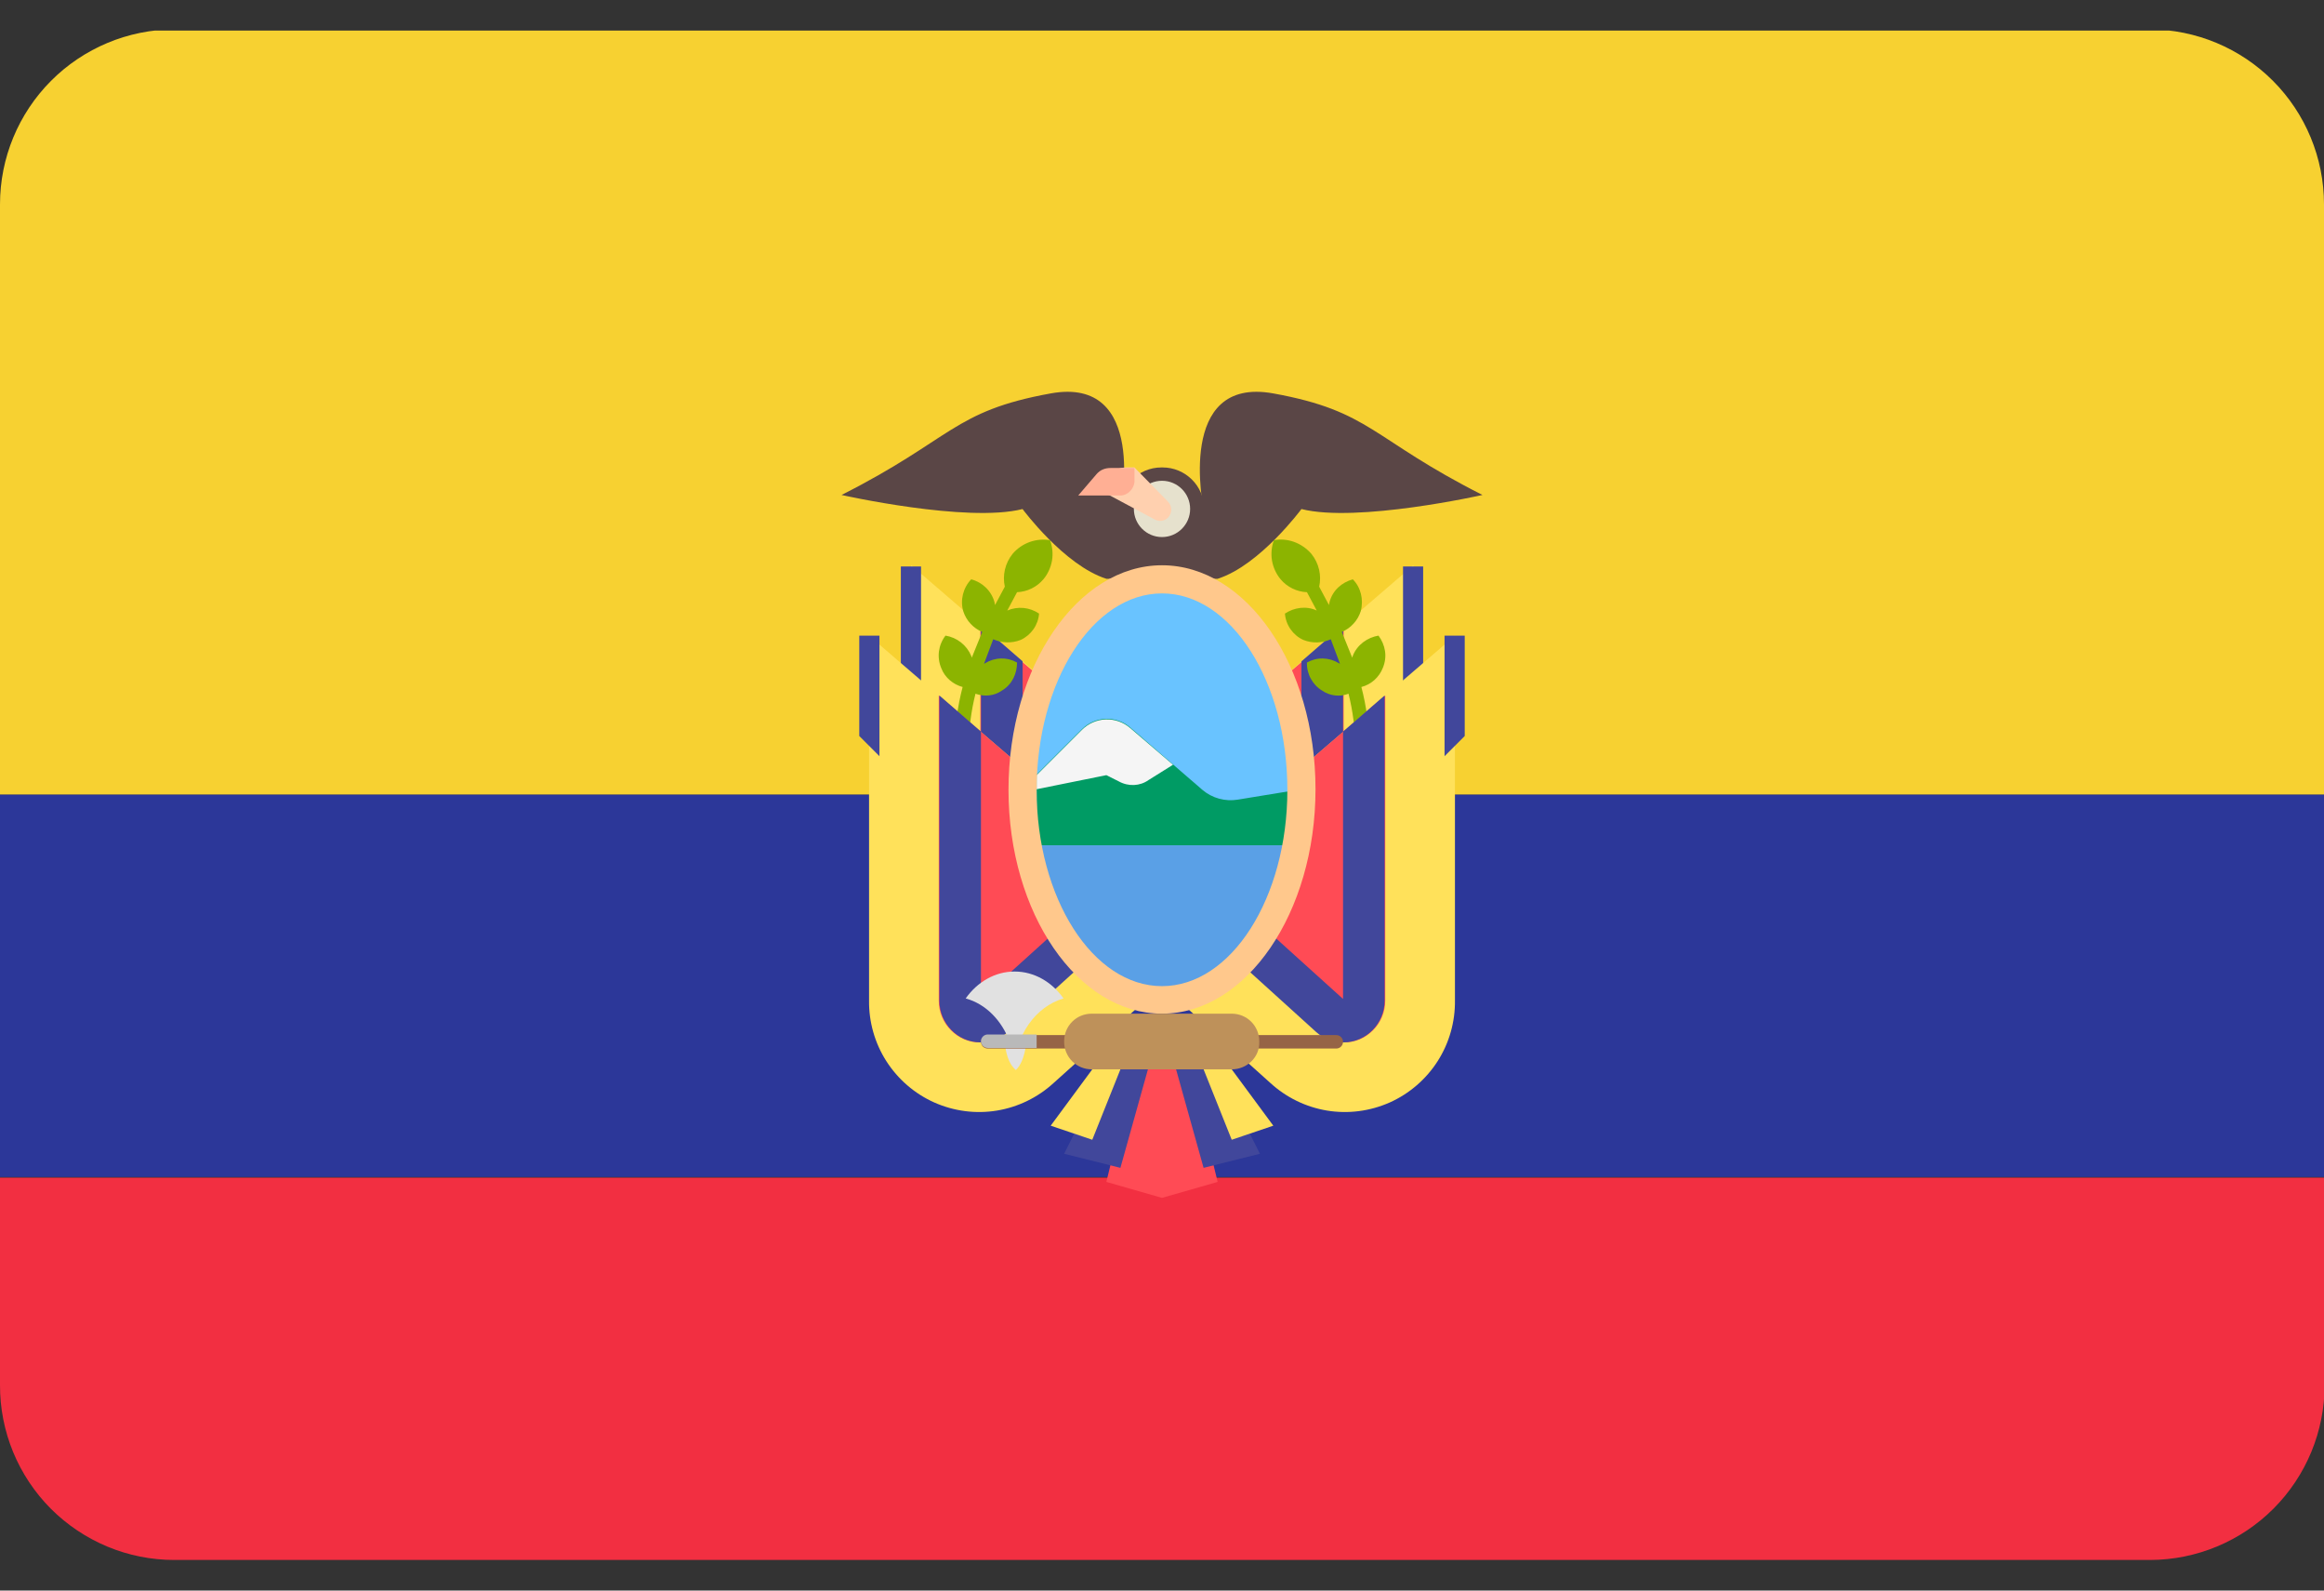 <svg width="38" height="26" viewBox="0 0 38 26" fill="none" xmlns="http://www.w3.org/2000/svg">
<rect x="0" y="0" width="38" height="26" fill="#333333" stroke="none"/>
<g clip-path="url(#clip0_26003_74005)">
<g clip-path="url(#clip1_26003_74005)">
<path d="M1.75455e-05 22.64C-0.001 23.015 0.071 23.387 0.214 23.734C0.357 24.081 0.566 24.396 0.831 24.662C1.096 24.927 1.411 25.138 1.757 25.282C2.103 25.426 2.475 25.5 2.85 25.5H35.16C35.917 25.497 36.642 25.195 37.176 24.659C37.71 24.123 38.01 23.397 38.01 22.64V19.25H1.75455e-05V22.64Z" fill="#F22F41"/>
<path d="M35.15 0.48H2.85C2.093 0.483 1.368 0.786 0.834 1.322C0.3 1.858 -4.62604e-06 2.584 0 3.34L0 12.991H38V3.34C38 2.584 37.7 1.858 37.166 1.322C36.632 0.786 35.907 0.483 35.15 0.48Z" fill="#F7D131"/>
<path d="M0 12.99H38V19.24H0V12.99Z" fill="#2C3799"/>
<path d="M18.32 13.36L23.11 9.24V15.2C23.116 15.552 23.017 15.898 22.828 16.195C22.639 16.492 22.366 16.727 22.045 16.87C21.724 17.014 21.367 17.06 21.02 17.003C20.672 16.946 20.349 16.789 20.09 16.55L18.33 14.96L18.32 13.36Z" fill="#FFE15A"/>
<path d="M20.84 15.71L19.46 14.46V12.39L21.97 10.23V15.22C21.97 15.591 21.67 15.9 21.3 15.9C21.13 15.888 20.969 15.821 20.84 15.71Z" fill="#FF4B55"/>
<path d="M20.14 11.791V14.151L21.28 15.181V10.811L21.96 10.221V15.211C21.96 15.581 21.66 15.891 21.29 15.891C21.124 15.893 20.963 15.832 20.84 15.721L19.46 14.471V12.401L20.14 11.791Z" fill="#41479B"/>
<path d="M19.68 13.36L14.9 9.24V15.2C14.894 15.552 14.992 15.898 15.182 16.195C15.371 16.492 15.643 16.727 15.965 16.87C16.286 17.014 16.643 17.06 16.99 17.003C17.338 16.946 17.661 16.789 17.92 16.55L19.68 14.96V13.36Z" fill="#FFE15A"/>
<path d="M17.16 15.71L18.54 14.46V12.39L16.03 10.23V15.22C16.03 15.591 16.33 15.9 16.7 15.9C16.87 15.888 17.031 15.821 17.16 15.71Z" fill="#FF4B55"/>
<path d="M17.86 11.79V14.15L16.721 15.18V10.81L16.041 10.22V15.21C16.041 15.58 16.34 15.89 16.71 15.89C16.881 15.89 17.041 15.83 17.16 15.72L18.541 14.47V12.4L17.86 11.79ZM22.941 9.26H23.27V11.23H22.941V9.26ZM14.73 9.26H15.06V11.23H14.73V9.26Z" fill="#41479B"/>
<path d="M18.32 8.321C18.32 8.321 18.78 6.141 17.18 6.431C15.58 6.721 15.58 7.171 13.76 8.091C13.76 8.091 15.81 8.551 16.72 8.321C16.72 8.321 17.4 9.241 18.09 9.461H18.77L18.32 8.321ZM19.68 8.321C19.68 8.321 19.22 6.141 20.82 6.431C22.42 6.721 22.42 7.171 24.24 8.091C24.24 8.091 22.19 8.551 21.28 8.321C21.28 8.321 20.6 9.241 19.91 9.461H19.23L19.68 8.321Z" fill="#5A4646"/>
<path d="M19.68 9.471H18.31V8.321C18.31 7.951 18.61 7.641 18.99 7.641H19.01C19.38 7.641 19.69 7.941 19.69 8.321L19.68 9.471Z" fill="#5A4646"/>
<path d="M19 8.779C19.254 8.779 19.46 8.573 19.46 8.319C19.46 8.065 19.254 7.859 19 7.859C18.746 7.859 18.54 8.065 18.54 8.319C18.54 8.573 18.746 8.779 19 8.779Z" fill="#E6E1CD"/>
<path d="M18.02 8.031L18.88 8.491C18.95 8.531 19.04 8.521 19.099 8.461C19.133 8.425 19.151 8.379 19.151 8.331C19.151 8.282 19.133 8.236 19.099 8.201L18.549 7.641H18.419C18.315 7.641 18.215 7.681 18.14 7.754C18.065 7.827 18.022 7.926 18.02 8.031Z" fill="#FFD0AF"/>
<path d="M18.32 8.1H17.63L17.93 7.75C17.99 7.68 18.07 7.65 18.16 7.65H18.55V7.88C18.54 7.99 18.44 8.1 18.32 8.1Z" fill="#FFAF94"/>
<path d="M20.94 9.47C20.867 9.383 20.819 9.277 20.799 9.165C20.78 9.053 20.791 8.937 20.83 8.83C21.05 8.79 21.28 8.87 21.44 9.05C21.57 9.21 21.61 9.41 21.57 9.59L21.73 9.89L21.74 9.84C21.79 9.65 21.94 9.52 22.12 9.47C22.25 9.6 22.3 9.8 22.25 9.99C22.226 10.066 22.186 10.136 22.132 10.194C22.079 10.253 22.013 10.3 21.94 10.33L22.11 10.75L22.12 10.72C22.19 10.54 22.36 10.42 22.54 10.39C22.65 10.54 22.69 10.73 22.61 10.92C22.58 10.996 22.532 11.063 22.472 11.117C22.411 11.171 22.338 11.21 22.26 11.23C22.344 11.55 22.387 11.88 22.39 12.21H22.16C22.16 11.92 22.12 11.62 22.05 11.34C21.98 11.367 21.904 11.377 21.829 11.368C21.754 11.359 21.682 11.333 21.62 11.29C21.541 11.243 21.477 11.175 21.433 11.094C21.389 11.013 21.367 10.922 21.37 10.83C21.45 10.785 21.54 10.762 21.631 10.764C21.723 10.766 21.812 10.792 21.89 10.84L21.91 10.85L21.76 10.45C21.689 10.482 21.613 10.499 21.536 10.501C21.459 10.503 21.382 10.489 21.31 10.46C21.226 10.422 21.154 10.361 21.102 10.286C21.049 10.21 21.017 10.122 21.01 10.03C21.16 9.93 21.36 9.9 21.53 9.98L21.37 9.68C21.288 9.677 21.207 9.656 21.133 9.62C21.059 9.584 20.993 9.533 20.94 9.47ZM17.06 9.47C17.133 9.383 17.181 9.277 17.201 9.165C17.22 9.053 17.209 8.937 17.17 8.83C17.058 8.811 16.943 8.822 16.836 8.86C16.729 8.899 16.634 8.964 16.56 9.05C16.43 9.21 16.39 9.41 16.43 9.59L16.27 9.89L16.26 9.84C16.235 9.751 16.186 9.669 16.119 9.604C16.053 9.54 15.97 9.493 15.88 9.47C15.815 9.538 15.769 9.622 15.746 9.713C15.723 9.804 15.724 9.9 15.75 9.99C15.8 10.15 15.92 10.27 16.06 10.33L15.89 10.75L15.88 10.72C15.844 10.634 15.786 10.559 15.713 10.501C15.639 10.443 15.552 10.405 15.46 10.39C15.402 10.465 15.366 10.553 15.353 10.646C15.341 10.739 15.354 10.834 15.39 10.92C15.45 11.08 15.59 11.19 15.74 11.23C15.656 11.55 15.613 11.88 15.61 12.21H15.84C15.84 11.92 15.88 11.62 15.95 11.34C16.09 11.39 16.25 11.38 16.38 11.29C16.55 11.19 16.63 11.01 16.63 10.83C16.55 10.785 16.46 10.762 16.369 10.764C16.277 10.766 16.188 10.792 16.11 10.84L16.09 10.85L16.24 10.45C16.38 10.51 16.54 10.52 16.69 10.46C16.773 10.422 16.845 10.361 16.898 10.286C16.951 10.21 16.983 10.122 16.99 10.03C16.915 9.979 16.827 9.947 16.736 9.938C16.645 9.93 16.554 9.944 16.47 9.98L16.63 9.68C16.712 9.677 16.793 9.656 16.867 9.62C16.941 9.584 17.006 9.533 17.06 9.47Z" fill="#8CB400"/>
<path d="M19 14.511L14.21 10.391V16.351C14.205 16.703 14.303 17.049 14.492 17.345C14.682 17.642 14.954 17.877 15.275 18.021C15.597 18.164 15.953 18.211 16.301 18.154C16.648 18.097 16.971 17.939 17.23 17.701L19 16.111V14.511Z" fill="#FFE15A"/>
<path d="M16.48 16.849L17.86 15.599V13.529L15.35 11.369V16.359C15.35 16.729 15.65 17.039 16.02 17.039C16.189 17.027 16.351 16.96 16.48 16.849Z" fill="#FF4B55"/>
<path d="M17.18 12.939V15.299L16.04 16.329V11.959L15.36 11.369V16.359C15.36 16.729 15.66 17.039 16.03 17.039C16.2 17.039 16.36 16.979 16.48 16.869L17.86 15.619V13.549L17.18 12.939Z" fill="#41479B"/>
<path d="M19 14.511L23.79 10.391V16.351C23.795 16.703 23.697 17.049 23.508 17.345C23.318 17.642 23.046 17.877 22.725 18.021C22.403 18.164 22.047 18.211 21.699 18.154C21.352 18.097 21.029 17.939 20.77 17.701L19 16.111V14.511Z" fill="#FFE15A"/>
<path d="M21.52 16.849L20.14 15.599V13.529L22.65 11.369V16.359C22.65 16.729 22.35 17.039 21.98 17.039C21.81 17.027 21.648 16.96 21.52 16.849Z" fill="#FF4B55"/>
<path d="M20.82 12.939V15.299L21.96 16.329V11.959L22.64 11.369V16.359C22.64 16.729 22.34 17.039 21.97 17.039C21.804 17.041 21.643 16.98 21.52 16.869L20.14 15.619V13.549L20.82 12.939Z" fill="#41479B"/>
<path d="M19 16.331C20.259 16.331 21.28 14.795 21.28 12.901C21.28 11.006 20.259 9.471 19 9.471C17.741 9.471 16.72 11.006 16.72 12.901C16.72 14.795 17.741 16.331 19 16.331Z" fill="#69C3FF"/>
<path d="M16.95 13.821H21.05L21.28 12.901L20.24 13.071C20.138 13.088 20.033 13.083 19.932 13.055C19.832 13.028 19.739 12.978 19.66 12.911L18.48 11.891C18.369 11.795 18.226 11.745 18.079 11.75C17.933 11.756 17.794 11.817 17.69 11.921L16.95 12.661V13.821Z" fill="#009B64"/>
<path d="M18.78 12.751L19.18 12.501L18.48 11.901C18.369 11.805 18.226 11.755 18.079 11.76C17.933 11.766 17.794 11.827 17.69 11.931L16.95 12.671V12.901L18.09 12.671L18.29 12.771C18.45 12.861 18.64 12.851 18.78 12.751Z" fill="#F5F5F5"/>
<path d="M16.95 13.82L17.18 15.19L18.32 16.34H19L19.91 16.11L20.82 15.19L21.05 13.82H16.95Z" fill="#5AA0E6"/>
<path d="M19 16.57C17.62 16.57 16.49 14.93 16.49 12.91C16.49 10.89 17.62 9.24 19 9.24C20.38 9.24 21.51 10.88 21.51 12.9C21.51 14.92 20.38 16.57 19 16.57ZM19 9.7C17.87 9.7 16.95 11.14 16.95 12.91C16.95 14.68 17.87 16.12 19 16.12C20.13 16.12 21.05 14.68 21.05 12.91C21.05 11.14 20.13 9.7 19 9.7Z" fill="#FFC88C"/>
<path d="M17.39 16.321C17.2 16.051 16.91 15.881 16.59 15.881C16.27 15.881 15.98 16.051 15.79 16.321C16.12 16.411 16.38 16.681 16.51 17.031C16.56 17.171 16.59 17.331 16.59 17.491C16.59 16.921 16.94 16.451 17.39 16.321Z" fill="#E1E1E1"/>
<path d="M16.78 17.041C16.78 17.041 16.76 17.351 16.61 17.491L16.6 17.481C16.44 17.341 16.43 17.031 16.43 17.031L16.78 17.041Z" fill="#E1E1E1"/>
<path d="M21.85 17.14H16.15C16.121 17.14 16.093 17.128 16.072 17.108C16.052 17.087 16.04 17.059 16.04 17.03C16.04 16.97 16.09 16.92 16.15 16.92H21.85C21.91 16.92 21.96 16.97 21.96 17.03C21.96 17.09 21.91 17.14 21.85 17.14Z" fill="#966446"/>
<path d="M20.14 17.48H17.85C17.731 17.48 17.617 17.433 17.532 17.349C17.448 17.264 17.4 17.15 17.4 17.03V17.02C17.4 16.77 17.6 16.57 17.85 16.57H20.14C20.39 16.57 20.59 16.77 20.59 17.02V17.03C20.6 17.28 20.39 17.48 20.14 17.48Z" fill="#BE915A"/>
<path d="M16.95 16.91H16.15C16.09 16.91 16.04 16.96 16.04 17.02C16.04 17.08 16.09 17.13 16.15 17.13H16.95V16.91Z" fill="#B9B9B9"/>
<path d="M19 17.48V19.581L18.09 19.32L18.54 17.48H19Z" fill="#FF4B55"/>
<path d="M18.77 17.48L18.32 19.09L17.4 18.86L18.09 17.48H18.77Z" fill="#41479B"/>
<path d="M17.86 17.48L17.18 18.401L17.86 18.631L18.32 17.48H17.86Z" fill="#FFE15A"/>
<path d="M19 17.48V19.581L19.91 19.32L19.46 17.48H19Z" fill="#FF4B55"/>
<path d="M19.23 17.48L19.68 19.09L20.601 18.86L19.91 17.48H19.23Z" fill="#41479B"/>
<path d="M20.14 17.48L20.82 18.401L20.14 18.631L19.68 17.48H20.14Z" fill="#FFE15A"/>
<path d="M14.38 12.361L14.05 12.031V10.391H14.38V12.361ZM23.95 12.031L23.62 12.361V10.391H23.95V12.031Z" fill="#41479B"/>
</g>
</g>
<defs>
<clipPath id="clip0_26003_74005">
<rect width="38" height="25" fill="white" transform="translate(0 0.5)"/>
</clipPath>
<clipPath id="clip1_26003_74005">
<rect width="38" height="25" fill="white" transform="translate(0 0.5)"/>
</clipPath>
</defs>
</svg>
